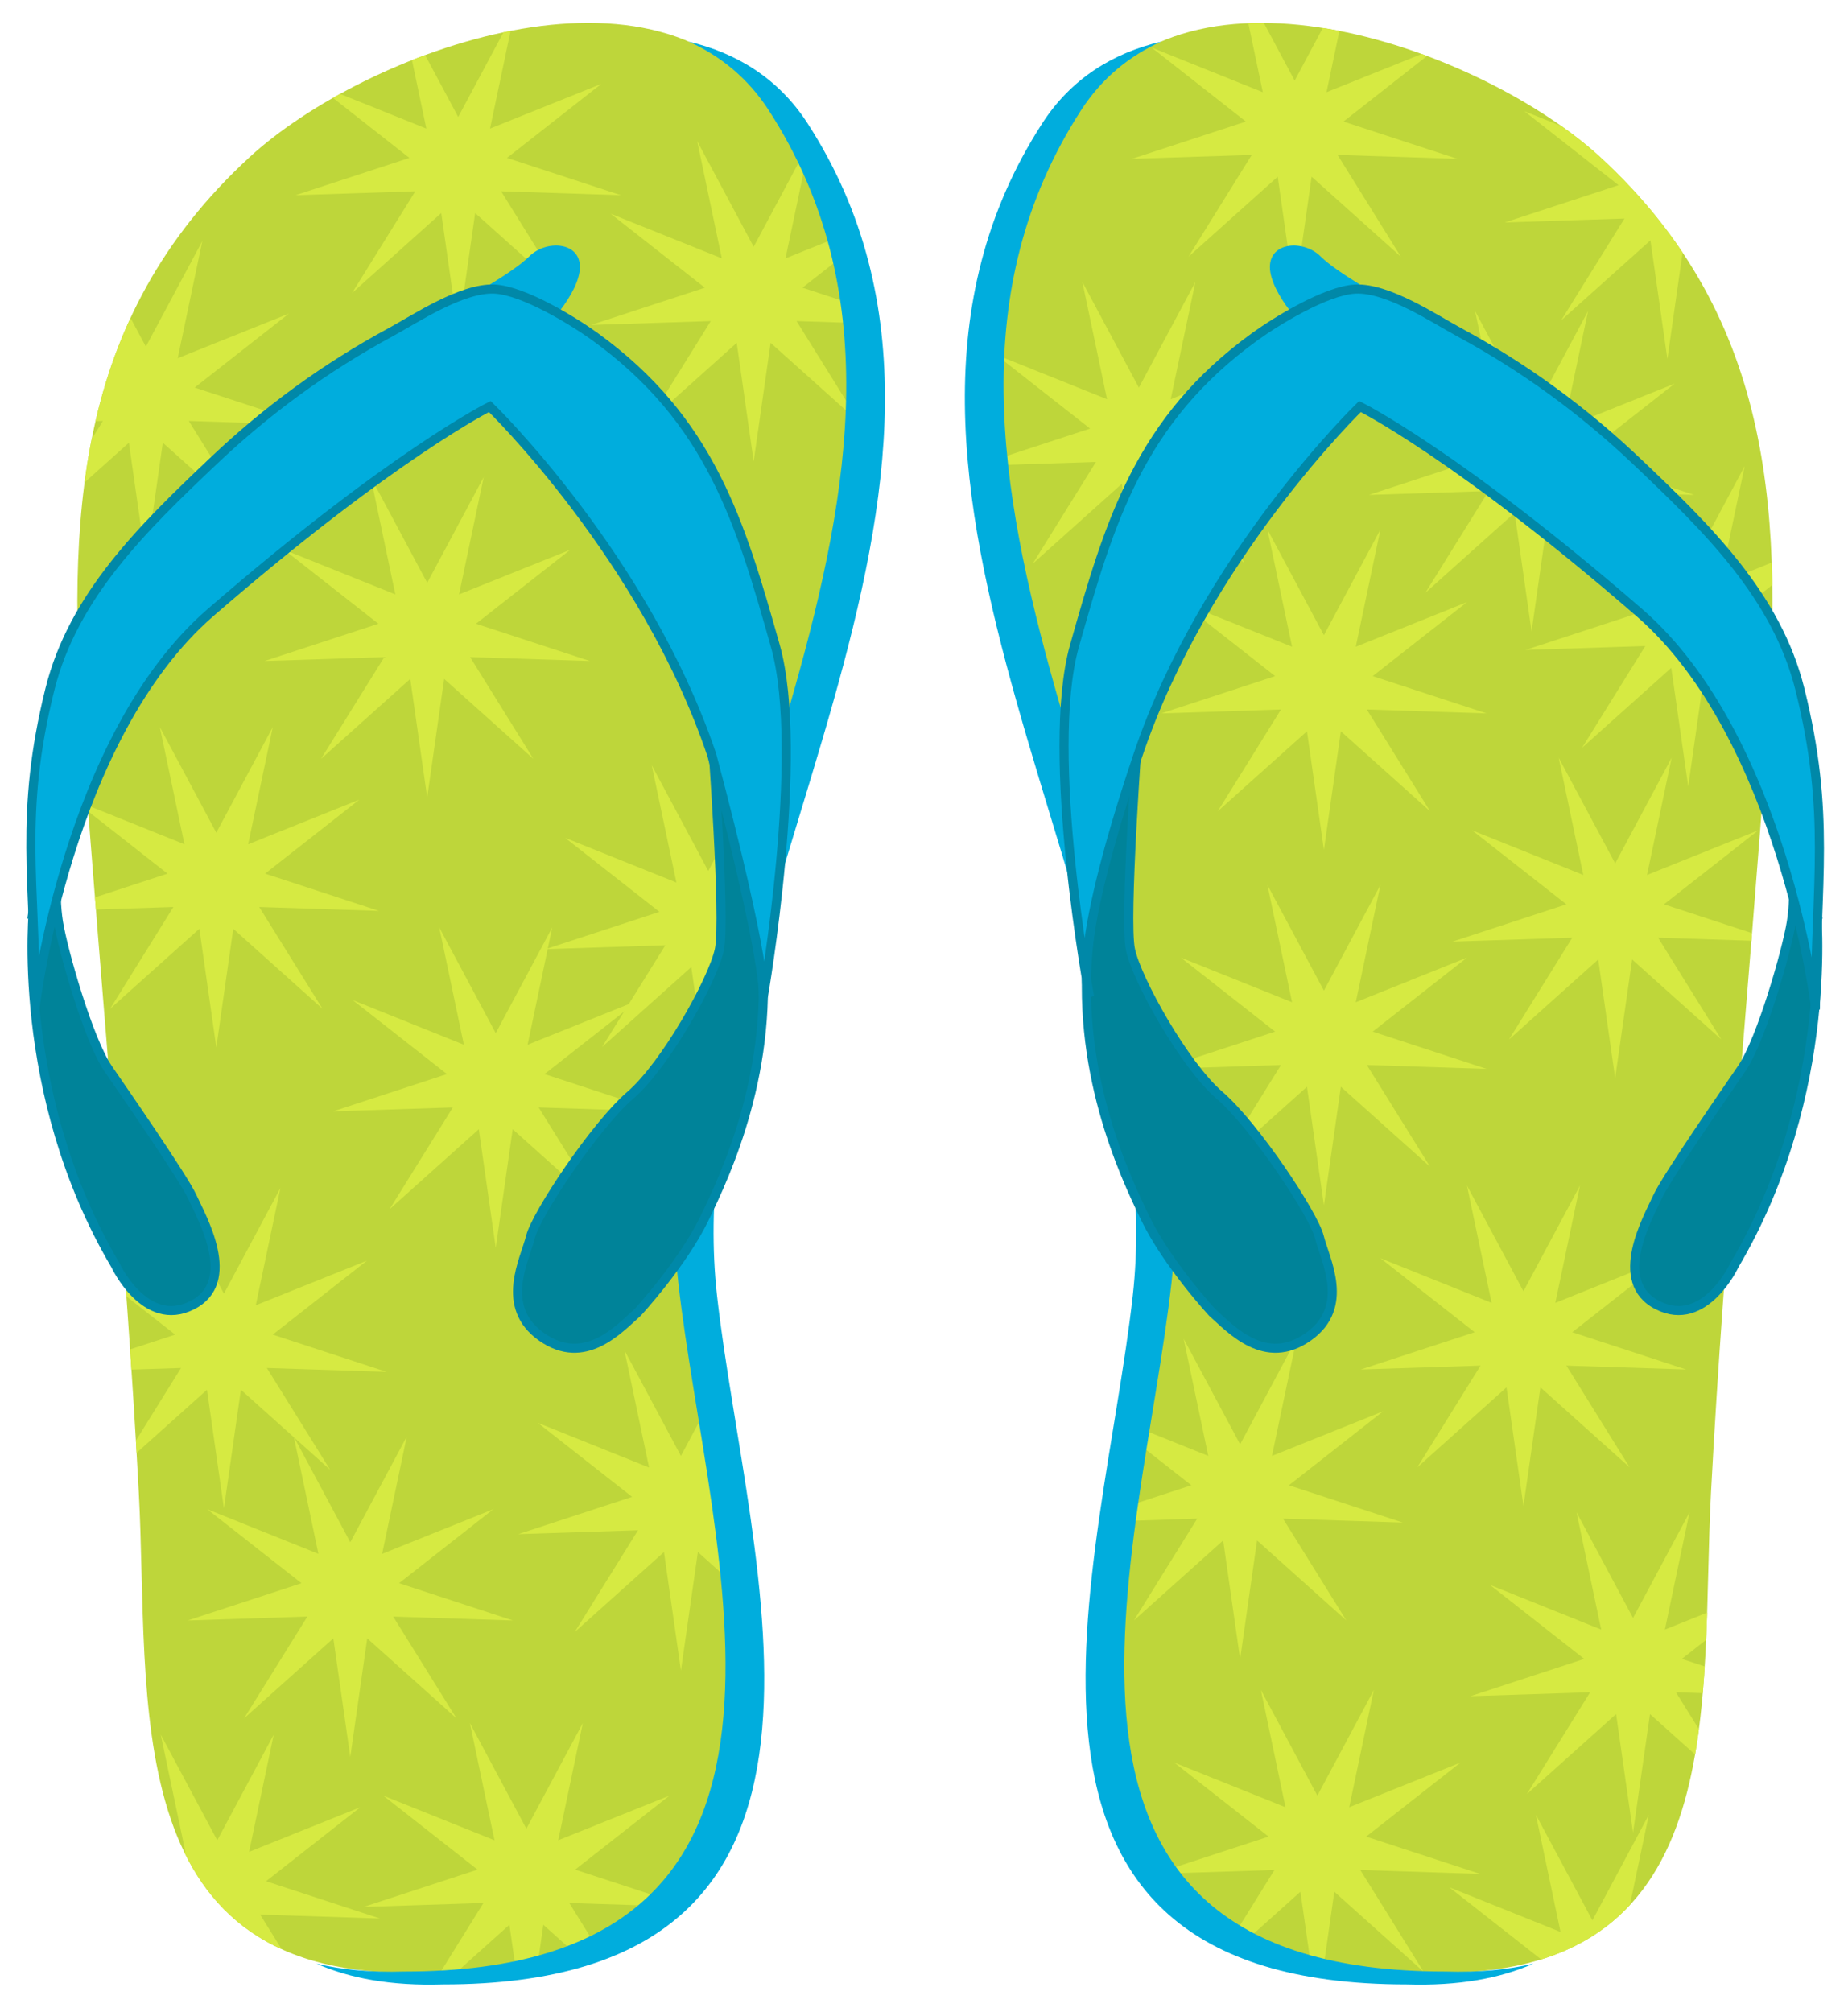 <?xml version="1.0" encoding="UTF-8" standalone="no"?>
<svg
   xmlns:dc="http://purl.org/dc/elements/1.1/"
   xmlns:cc="http://creativecommons.org/ns#"
   xmlns:rdf="http://www.w3.org/1999/02/22-rdf-syntax-ns#"
   xmlns:svg="http://www.w3.org/2000/svg"
   xmlns="http://www.w3.org/2000/svg"
   id="svg1932"
   version="1.1"
   viewBox="0 0 71.749 78.121"
   height="78.121mm"
   width="71.749mm">
  <defs
     id="defs1926">
    <clipPath
       id="clipPath106"
       clipPathUnits="userSpaceOnUse">
      <path
         id="path104"
         d="m 2187.21,2830.68 c 320.61,0 283.24,300.44 295.35,528.35 14.69,276.15 41.46,549.01 61.18,824.35 17.43,243.58 11.99,464.8 -183,644.32 -126.26,116.23 -452.89,238.62 -574.68,49.85 -253.74,-393.32 146.08,-874.96 99.7,-1289.31 -33.48,-299.03 -195.51,-757.56 301.45,-757.56 z m -1138.52,0 c -320.6,0 -283.237,300.44 -295.346,528.35 -14.696,276.15 -41.453,549.01 -61.172,824.35 -17.442,243.58 -12,464.8 182.988,644.32 126.26,116.23 452.9,238.62 574.69,49.85 253.73,-393.32 -146.09,-874.96 -99.71,-1289.31 33.49,-299.03 195.51,-757.56 -301.45,-757.56 z" />
    </clipPath>
  </defs>
  <g
     transform="translate(-42.744,-67.44)"
     id="layer1">
    <g
       id="g1869"
       transform="matrix(0.353,0,0,-0.353,9.777,243.666)">
      <path
         id="path98"
         style="fill:#bed63a;fill-opacity:1;fill-rule:nonzero;stroke:none;stroke-width:0.1"
         d="m 252.044,282.235 c 32.061,0 28.324,30.044 29.535,52.835 1.469,27.615 4.146,54.901 6.118,82.435 1.743,24.358 1.199,46.48 -18.3,64.432 -12.626,11.623 -45.289,23.862 -57.468,4.985 -25.374,-39.332 14.608,-87.496 9.97,-128.931 -3.348,-29.903 -19.551,-75.756 30.145,-75.756 z m -113.852,0 c -32.06,0 -28.324,30.044 -29.535,52.835 -1.47,27.615 -4.145,54.901 -6.117,82.435 -1.744,24.358 -1.2,46.48 18.299,64.432 12.626,11.623 45.29,23.862 57.469,4.985 25.373,-39.332 -14.609,-87.496 -9.971,-128.931 3.349,-29.903 19.551,-75.756 -30.145,-75.756" />
      <g
         id="g100"
         transform="matrix(0.1,0,0,0.1,33.323,-0.833)">
        <g
           clip-path="url(#clipPath106)"
           id="g102">
          <path
             id="path108"
             style="fill:#d6ea42;fill-opacity:1;fill-rule:nonzero;stroke:none"
             d="m 985.934,3304.2 62.126,116.22 -27.1,-128.97 122.31,49.09 -103.67,-81.37 125.24,-41.02 -131.71,4.3 69.58,-111.92 -98.14,87.96 -18.636,-130.46 -18.645,130.46 -98.144,-87.96 69.582,111.92 -131.711,-4.3 125.234,41.02 -103.66,81.37 122.305,-49.09 -27.102,128.97 62.141,-116.22" />
          <path
             id="path110"
             style="fill:#d6ea42;fill-opacity:1;fill-rule:nonzero;stroke:none"
             d="m 1145.93,3864.2 62.13,116.22 -27.1,-128.97 122.31,49.09 -103.67,-81.37 125.24,-41.02 -131.71,4.3 69.58,-111.92 -98.14,87.96 -18.64,-130.46 -18.64,130.46 -98.14,-87.96 69.58,111.92 -131.714,-4.3 125.234,41.02 -103.66,81.37 122.3,-49.09 -27.1,128.97 62.14,-116.22" />
          <path
             id="path112"
             style="fill:#d6ea42;fill-opacity:1;fill-rule:nonzero;stroke:none"
             d="m 1379.65,4042.62 62.14,116.21 -27.11,-128.97 122.31,49.1 -103.66,-81.38 125.24,-41.01 -131.72,4.29 69.58,-111.92 -98.13,87.96 -18.65,-130.46 -18.64,130.46 -98.13,-87.96 69.58,111.92 -131.72,-4.29 125.24,41.01 -103.66,81.38 122.3,-49.1 -27.11,128.97 62.14,-116.21" />
          <path
             id="path114"
             style="fill:#d6ea42;fill-opacity:1;fill-rule:nonzero;stroke:none"
             d="m 838.578,4084.68 62.129,116.21 -27.098,-128.97 122.305,49.1 -103.664,-81.38 125.24,-41.01 -131.713,4.29 69.578,-111.92 -98.144,87.96 -18.633,-130.46 -18.64,130.46 -98.145,-87.96 69.578,111.92 -131.707,-4.29 125.234,41.01 -103.664,81.38 122.305,-49.1 -27.098,128.97 62.137,-116.21" />
          <path
             id="path116"
             style="fill:#d6ea42;fill-opacity:1;fill-rule:nonzero;stroke:none"
             d="m 1070.54,4359.54 62.13,116.21 -27.1,-128.97 122.31,49.09 -103.67,-81.37 125.24,-41.01 -131.71,4.29 69.58,-111.92 -98.15,87.96 -18.63,-130.46 -18.64,130.46 -98.146,-87.96 69.576,111.92 -131.705,-4.29 125.235,41.01 -103.661,81.37 122.301,-49.09 -27.1,128.97 62.14,-116.21" />
          <path
             id="path118"
             style="fill:#d6ea42;fill-opacity:1;fill-rule:nonzero;stroke:none"
             d="m 1429.6,4729.16 62.13,116.22 -27.1,-128.97 122.31,49.09 -103.66,-81.37 125.23,-41.01 -131.71,4.29 69.58,-111.92 -98.14,87.96 -18.64,-130.46 -18.64,130.46 -98.14,-87.96 69.58,111.92 -131.71,-4.29 125.23,41.01 -103.66,81.37 122.31,-49.09 -27.1,128.97 62.13,-116.22" />
          <path
             id="path120"
             style="fill:#d6ea42;fill-opacity:1;fill-rule:nonzero;stroke:none"
             d="m 1104.63,4871.92 62.14,116.22 -27.11,-128.98 122.31,49.1 -103.66,-81.38 125.24,-41.01 -131.72,4.3 69.58,-111.93 -98.13,87.96 -18.65,-130.46 -18.64,130.46 -98.135,-87.96 69.585,111.93 -131.721,-4.3 125.241,41.01 -103.659,81.38 122.299,-49.1 -27.1,128.98 62.13,-116.22" />
          <path
             id="path122"
             style="fill:#d6ea42;fill-opacity:1;fill-rule:nonzero;stroke:none"
             d="m 761.098,4619.31 62.14,116.21 -27.109,-128.97 122.305,49.09 -103.664,-81.37 125.246,-41.01 -131.719,4.29 69.578,-111.92 -98.133,87.96 -18.644,-130.46 -18.641,130.46 -98.137,-87.96 69.582,111.92 -131.718,-4.29 125.242,41.01 -103.66,81.37 122.304,-49.09 -27.109,128.97 62.137,-116.21" />
          <path
             id="path124"
             style="fill:#d6ea42;fill-opacity:1;fill-rule:nonzero;stroke:none"
             d="m 846.969,3577.64 62.136,116.22 -27.109,-128.97 122.304,49.09 -103.659,-81.38 125.239,-41.01 -131.716,4.3 69.582,-111.93 -98.137,87.96 -18.64,-130.46 -18.645,130.46 -98.133,-87.96 69.579,111.93 -131.719,-4.3 125.246,41.01 -103.664,81.38 122.305,-49.09 -27.11,128.97 62.141,-116.22" />
          <path
             id="path126"
             style="fill:#d6ea42;fill-opacity:1;fill-rule:nonzero;stroke:none"
             d="m 1349.6,3399.17 62.13,116.21 -27.1,-128.97 122.31,49.09 -103.66,-81.37 125.23,-41.01 -131.71,4.29 69.58,-111.92 -98.14,87.96 -18.64,-130.46 -18.64,130.46 -98.14,-87.96 69.58,111.92 -131.71,-4.29 125.23,41.01 -103.66,81.37 122.31,-49.09 -27.1,128.97 62.13,-116.21" />
          <path
             id="path128"
             style="fill:#d6ea42;fill-opacity:1;fill-rule:nonzero;stroke:none"
             d="m 1179.6,2989.17 62.13,116.21 -27.1,-128.97 122.31,49.09 -103.66,-81.37 125.23,-41.02 -131.71,4.3 69.58,-111.92 -98.14,87.95 -18.64,-130.45 -18.64,130.45 -98.14,-87.95 69.58,111.92 -131.71,-4.3 125.23,41.02 -103.66,81.37 122.31,-49.09 -27.1,128.97 62.13,-116.21" />
          <path
             id="path130"
             style="fill:#d6ea42;fill-opacity:1;fill-rule:nonzero;stroke:none"
             d="m 839.605,2976.41 62.129,116.22 -27.101,-128.97 122.305,49.09 -103.661,-81.38 125.233,-41.01 -131.709,4.29 69.582,-111.91 -98.145,87.95 -18.633,-130.46 -18.644,130.46 -98.145,-87.95 69.582,111.91 -131.71,-4.29 125.234,41.01 -103.66,81.38 122.304,-49.09 -27.101,128.97 62.14,-116.22" />
          <path
             id="path132"
             style="fill:#d6ea42;fill-opacity:1;fill-rule:nonzero;stroke:none"
             d="m 2049.6,3025.5 62.13,116.22 -27.1,-128.97 122.31,49.09 -103.66,-81.38 125.23,-41.01 -131.71,4.3 69.58,-111.93 -98.14,87.97 -18.64,-130.47 -18.64,130.47 -98.14,-87.97 69.58,111.93 -131.71,-4.3 125.23,41.01 -103.66,81.38 122.31,-49.09 -27.1,128.97 62.13,-116.22" />
          <path
             id="path134"
             style="fill:#d6ea42;fill-opacity:1;fill-rule:nonzero;stroke:none"
             d="m 2352.08,2888.31 62.13,116.21 -27.11,-128.97 122.31,49.09 -103.66,-81.37 125.24,-41.02 -131.72,4.3 69.58,-111.92 -98.13,87.95 -18.64,-130.45 -18.65,130.45 -98.13,-87.95 69.58,111.92 -131.72,-4.3 125.24,41.02 -103.66,81.37 122.31,-49.09 -27.11,128.97 62.14,-116.21" />
          <path
             id="path136"
             style="fill:#d6ea42;fill-opacity:1;fill-rule:nonzero;stroke:none"
             d="m 1964.63,3411.92 62.14,116.21 -27.11,-128.96 122.31,49.09 -103.66,-81.38 125.24,-41.01 -131.72,4.3 69.58,-111.93 -98.13,87.96 -18.65,-130.46 -18.64,130.46 -98.13,-87.96 69.58,111.93 -131.72,-4.3 125.24,41.01 -103.66,81.38 122.3,-49.09 -27.1,128.96 62.13,-116.21" />
          <path
             id="path138"
             style="fill:#d6ea42;fill-opacity:1;fill-rule:nonzero;stroke:none"
             d="m 2276.27,3580.28 62.14,116.21 -27.11,-128.97 122.31,49.1 -103.66,-81.38 125.24,-41.01 -131.72,4.3 69.58,-111.93 -98.13,87.96 -18.65,-130.46 -18.64,130.46 -98.13,-87.96 69.58,111.93 -131.72,-4.3 125.24,41.01 -103.66,81.38 122.31,-49.1 -27.11,128.97 62.13,-116.21" />
          <path
             id="path140"
             style="fill:#d6ea42;fill-opacity:1;fill-rule:nonzero;stroke:none"
             d="m 2396.8,3220.92 62.14,116.21 -27.11,-128.97 122.31,49.1 -103.67,-81.38 125.25,-41.01 -131.72,4.3 69.58,-111.93 -98.14,87.96 -18.64,-130.46 -18.64,130.46 -98.14,-87.96 69.58,111.93 -131.71,-4.3 125.24,41.01 -103.66,81.38 122.3,-49.1 -27.11,128.97 62.14,-116.21" />
          <path
             id="path142"
             style="fill:#d6ea42;fill-opacity:1;fill-rule:nonzero;stroke:none"
             d="m 2377.15,4050.92 62.13,116.21 -27.1,-128.97 122.31,49.1 -103.66,-81.38 125.23,-41.01 -131.71,4.3 69.58,-111.93 -98.14,87.96 -18.64,-130.46 -18.64,130.46 -98.14,-87.96 69.58,111.93 -131.71,-4.3 125.23,41.01 -103.66,81.38 122.3,-49.1 -27.1,128.97 62.14,-116.21" />
          <path
             id="path144"
             style="fill:#d6ea42;fill-opacity:1;fill-rule:nonzero;stroke:none"
             d="m 2056.8,3910.92 62.14,116.21 -27.11,-128.97 122.31,49.1 -103.67,-81.38 125.25,-41.01 -131.72,4.3 69.58,-111.93 -98.14,87.96 -18.64,-130.46 -18.64,130.46 -98.14,-87.96 69.58,111.93 -131.71,-4.3 125.24,41.01 -103.66,81.38 122.3,-49.1 -27.11,128.97 62.14,-116.21" />
          <path
             id="path146"
             style="fill:#d6ea42;fill-opacity:1;fill-rule:nonzero;stroke:none"
             d="m 2056.8,4301.92 62.14,116.21 -27.11,-128.96 122.31,49.09 -103.67,-81.38 125.25,-41.01 -131.72,4.3 69.58,-111.93 -98.14,87.96 -18.64,-130.46 -18.64,130.46 -98.14,-87.96 69.58,111.93 -131.71,-4.3 125.24,41.01 -103.66,81.38 122.3,-49.09 -27.11,128.96 62.14,-116.21" />
          <path
             id="path148"
             style="fill:#d6ea42;fill-opacity:1;fill-rule:nonzero;stroke:none"
             d="m 2457.49,4371.7 62.12,116.22 -27.1,-128.97 122.31,49.09 -103.66,-81.37 125.23,-41.02 -131.71,4.3 69.58,-111.92 -98.14,87.96 -18.63,-130.46 -18.65,130.46 -98.14,-87.96 69.58,111.92 -131.71,-4.3 125.23,41.02 -103.66,81.37 122.31,-49.09 -27.1,128.97 62.14,-116.22" />
          <path
             id="path150"
             style="fill:#d6ea42;fill-opacity:1;fill-rule:nonzero;stroke:none"
             d="m 2285.19,4542.25 62.13,116.21 -27.1,-128.97 122.3,49.1 -103.66,-81.38 125.24,-41.01 -131.71,4.29 69.58,-111.92 -98.15,87.96 -18.63,-130.46 -18.64,130.46 -98.15,-87.96 69.58,111.92 -131.71,-4.29 125.24,41.01 -103.66,81.38 122.3,-49.1 -27.1,128.97 62.14,-116.21" />
          <path
             id="path152"
             style="fill:#d6ea42;fill-opacity:1;fill-rule:nonzero;stroke:none"
             d="m 2024.63,4911.92 62.14,116.22 -27.11,-128.98 122.31,49.1 -103.66,-81.38 125.24,-41.01 -131.72,4.3 69.58,-111.93 -98.13,87.96 -18.65,-130.46 -18.64,130.46 -98.13,-87.96 69.58,111.93 -131.72,-4.3 125.24,41.01 -103.66,81.38 122.3,-49.1 -27.1,128.98 62.13,-116.22" />
          <path
             id="path154"
             style="fill:#d6ea42;fill-opacity:1;fill-rule:nonzero;stroke:none"
             d="m 1853.28,4574.2 62.14,116.22 -27.11,-128.97 122.3,49.09 -103.66,-81.38 125.24,-41.01 -131.72,4.3 69.58,-111.92 -98.13,87.96 -18.64,-130.46 -18.65,130.46 -98.13,-87.96 69.58,111.92 -131.72,-4.3 125.24,41.01 -103.66,81.38 122.31,-49.09 -27.11,128.97 62.14,-116.22" />
          <path
             id="path156"
             style="fill:#d6ea42;fill-opacity:1;fill-rule:nonzero;stroke:none"
             d="m 2434.58,4841.92 62.12,116.22 -27.1,-128.98 122.31,49.1 -103.66,-81.38 125.23,-41.01 -131.71,4.3 69.58,-111.93 -98.14,87.96 -18.63,-130.46 -18.65,130.46 -98.14,-87.96 69.58,111.93 -131.71,-4.3 125.23,41.01 -103.66,81.38 122.31,-49.1 -27.1,128.98 62.14,-116.22" />
        </g>
      </g>
      <path
         id="path158"
         style="fill:#00addd;fill-opacity:1;fill-rule:nonzero;stroke:none;stroke-width:0.1"
         d="m 182.226,485.638 c -3.197,4.956 -7.809,7.765 -13.097,9.006 3.496,-1.559 6.535,-4.015 8.839,-7.587 25.373,-39.331 -14.608,-87.496 -9.97,-128.931 3.348,-29.902 19.55,-75.755 -30.146,-75.755 -3.667,-0.113 -6.863,0.198 -9.654,0.864 3.662,-1.618 8.221,-2.458 13.912,-2.283 49.696,0 33.493,45.853 30.145,75.755 -4.638,41.435 35.344,89.599 9.971,128.931" />
      <path
         id="path160"
         style="fill:#00addd;fill-opacity:1;fill-rule:nonzero;stroke:none;stroke-width:0.1"
         d="m 144.12,466.093 c 0,0 5.617,3.066 7.468,4.918 1.852,1.852 5.586,1.64 5.586,-1.154 0,-2.792 -3.889,-7.263 -6.075,-8.477 l -6.979,4.713" />
      <path
         id="path162"
         style="fill:#008399;fill-opacity:1;fill-rule:nonzero;stroke:none;stroke-width:0.1"
         d="m 97.096,399.556 c 0,0 -2.24,-20.485 8.982,-39.478 0,0 3.253,-7.037 8.438,-4.422 5.141,2.591 1.028,9.7 0.041,11.886 -0.981,2.172 -7.904,12.132 -9.297,14.177 -2.138,3.142 -4.948,12.971 -5.442,16.101 -0.492,3.104 -0.341,8.108 1.075,12.227 0,0 -3.223,-6.429 -3.797,-10.491" />
      <path
         id="path164"
         style="fill:none;stroke:#0088a8;stroke-width:1;stroke-linecap:butt;stroke-linejoin:miter;stroke-miterlimit:4;stroke-dasharray:none;stroke-opacity:1"
         d="m 97.096,399.556 c 0,0 -2.24,-20.485 8.982,-39.478 0,0 3.253,-7.037 8.438,-4.422 5.141,2.591 1.028,9.7 0.041,11.886 -0.981,2.172 -7.904,12.132 -9.297,14.177 -2.138,3.142 -4.948,12.971 -5.442,16.101 -0.492,3.104 -0.341,8.108 1.075,12.227 0,0 -3.223,-6.429 -3.797,-10.491 z" />
      <path
         id="path166"
         style="fill:#008399;fill-opacity:1;fill-rule:nonzero;stroke:none;stroke-width:0.1"
         d="m 171.686,418.684 c 0,0 1.527,-20.582 0.825,-23.904 -0.706,-3.35 -5.948,-12.715 -9.794,-16.023 -3.887,-3.343 -10.379,-13.128 -10.981,-15.588 -0.607,-2.474 -3.479,-7.679 1.225,-10.991 4.733,-3.333 8.492,0.845 10.558,2.689 0,0 4.912,5.321 7.344,10.324 2.397,4.936 7.838,16.553 6.19,30.714 -1.59,13.659 -5.367,22.779 -5.367,22.779" />
      <path
         id="path168"
         style="fill:none;stroke:#0088a8;stroke-width:1;stroke-linecap:butt;stroke-linejoin:miter;stroke-miterlimit:4;stroke-dasharray:none;stroke-opacity:1"
         d="m 171.686,418.684 c 0,0 1.527,-20.582 0.825,-23.904 -0.706,-3.35 -5.948,-12.715 -9.794,-16.023 -3.887,-3.343 -10.379,-13.128 -10.981,-15.588 -0.607,-2.474 -3.479,-7.679 1.225,-10.991 4.733,-3.333 8.492,0.845 10.558,2.689 0,0 4.912,5.321 7.344,10.324 2.397,4.936 7.838,16.553 6.19,30.714 -1.59,13.659 -5.367,22.779 -5.367,22.779 z" />
      <path
         id="path170"
         style="fill:#00addd;fill-opacity:1;fill-rule:nonzero;stroke:none;stroke-width:0.1"
         d="m 97.284,388.626 c 0,0 3.494,29.543 19.247,43.208 20,17.347 30.735,22.674 30.735,22.674 0,0 17.07,-16.534 24.418,-38.337 6.132,-23.091 5.663,-26.574 5.663,-26.574 0,0 4.656,26.78 1.317,38.591 -3.826,13.536 -7.11,24.821 -19.886,34.043 -2.27,1.638 -7.779,5.039 -10.988,5.196 -3.597,0.178 -8.755,-3.296 -11.435,-4.744 -7.205,-3.895 -13.666,-8.642 -19.468,-14.146 -7.801,-7.402 -15.449,-14.835 -18.014,-25.157 -3.412,-13.725 -1.619,-21.102 -1.589,-34.754" />
      <path
         id="path172"
         style="fill:none;stroke:#0088a8;stroke-width:1;stroke-linecap:butt;stroke-linejoin:miter;stroke-miterlimit:4;stroke-dasharray:none;stroke-opacity:1"
         d="m 97.284,388.626 c 0,0 3.494,29.543 19.247,43.208 20,17.347 30.735,22.674 30.735,22.674 0,0 17.07,-16.534 24.418,-38.337 6.132,-23.091 5.663,-26.574 5.663,-26.574 0,0 4.656,26.78 1.317,38.591 -3.826,13.536 -7.11,24.821 -19.886,34.043 -2.27,1.638 -7.779,5.039 -10.988,5.196 -3.597,0.178 -8.755,-3.296 -11.435,-4.744 -7.205,-3.895 -13.666,-8.642 -19.468,-14.146 -7.801,-7.402 -15.449,-14.835 -18.014,-25.157 -3.412,-13.725 -1.619,-21.102 -1.589,-34.754 z" />
      <path
         id="path174"
         style="fill:#00addd;fill-opacity:1;fill-rule:nonzero;stroke:none;stroke-width:0.1"
         d="m 208.01,485.638 c 3.197,4.956 7.808,7.765 13.097,9.006 -3.497,-1.559 -6.535,-4.015 -8.84,-7.587 -25.373,-39.331 14.609,-87.496 9.971,-128.931 -3.348,-29.902 -19.551,-75.755 30.145,-75.755 3.668,-0.113 6.862,0.198 9.654,0.864 -3.663,-1.618 -8.22,-2.458 -13.912,-2.283 -49.696,0 -33.493,45.853 -30.145,75.755 4.638,41.435 -35.344,89.599 -9.97,128.931" />
      <path
         id="path176"
         style="fill:#00addd;fill-opacity:1;fill-rule:nonzero;stroke:none;stroke-width:0.1"
         d="m 246.115,466.093 c 0,0 -5.616,3.066 -7.467,4.918 -1.853,1.852 -5.586,1.64 -5.586,-1.154 0,-2.792 3.888,-7.263 6.075,-8.477 l 6.978,4.713" />
      <path
         id="path178"
         style="fill:#008399;fill-opacity:1;fill-rule:nonzero;stroke:none;stroke-width:0.1"
         d="m 293.139,399.556 c 0,0 2.24,-20.485 -8.982,-39.478 0,0 -3.252,-7.037 -8.438,-4.422 -5.142,2.591 -1.028,9.7 -0.041,11.886 0.981,2.172 7.903,12.132 9.296,14.177 2.138,3.142 4.948,12.971 5.443,16.101 0.491,3.104 0.341,8.108 -1.075,12.227 0,0 3.223,-6.429 3.797,-10.491" />
      <path
         id="path180"
         style="fill:none;stroke:#0088a8;stroke-width:1;stroke-linecap:butt;stroke-linejoin:miter;stroke-miterlimit:4;stroke-dasharray:none;stroke-opacity:1"
         d="m 293.139,399.556 c 0,0 2.24,-20.485 -8.982,-39.478 0,0 -3.252,-7.037 -8.438,-4.422 -5.142,2.591 -1.028,9.7 -0.041,11.886 0.981,2.172 7.903,12.132 9.296,14.177 2.138,3.142 4.948,12.971 5.443,16.101 0.491,3.104 0.341,8.108 -1.075,12.227 0,0 3.223,-6.429 3.797,-10.491 z" />
      <path
         id="path182"
         style="fill:#008399;fill-opacity:1;fill-rule:nonzero;stroke:none;stroke-width:0.1"
         d="m 218.55,418.684 c 0,0 -1.527,-20.582 -0.826,-23.904 0.707,-3.35 5.948,-12.715 9.795,-16.023 3.887,-3.343 10.378,-13.128 10.981,-15.588 0.607,-2.474 3.478,-7.679 -1.225,-10.991 -4.734,-3.333 -8.494,0.845 -10.558,2.689 0,0 -4.912,5.321 -7.344,10.324 -2.398,4.936 -7.839,16.553 -6.191,30.714 1.59,13.659 5.368,22.779 5.368,22.779" />
      <path
         id="path184"
         style="fill:none;stroke:#0088a8;stroke-width:1;stroke-linecap:butt;stroke-linejoin:miter;stroke-miterlimit:4;stroke-dasharray:none;stroke-opacity:1"
         d="m 218.55,418.684 c 0,0 -1.527,-20.582 -0.826,-23.904 0.707,-3.35 5.948,-12.715 9.795,-16.023 3.887,-3.343 10.378,-13.128 10.981,-15.588 0.607,-2.474 3.478,-7.679 -1.225,-10.991 -4.734,-3.333 -8.494,0.845 -10.558,2.689 0,0 -4.912,5.321 -7.344,10.324 -2.398,4.936 -7.839,16.553 -6.191,30.714 1.59,13.659 5.368,22.779 5.368,22.779 z" />
      <path
         id="path186"
         style="fill:#00addd;fill-opacity:1;fill-rule:nonzero;stroke:none;stroke-width:0.1"
         d="m 293.06,388.517 c 0,0 -3.604,29.652 -19.357,43.317 -20,17.347 -30.735,22.674 -30.735,22.674 0,0 -17.069,-16.534 -24.418,-38.337 -7.78,-23.091 -5.326,-26.574 -5.326,-26.574 0,0 -4.992,26.78 -1.654,38.591 3.827,13.536 7.11,24.821 19.887,34.043 2.27,1.638 7.778,5.039 10.988,5.196 3.597,0.178 8.753,-3.296 11.435,-4.744 7.204,-3.895 13.666,-8.642 19.467,-14.146 7.801,-7.402 15.449,-14.835 18.015,-25.157 3.413,-13.725 1.727,-21.211 1.698,-34.863" />
      <path
         id="path188"
         style="fill:none;stroke:#0088a8;stroke-width:1;stroke-linecap:butt;stroke-linejoin:miter;stroke-miterlimit:4;stroke-dasharray:none;stroke-opacity:1"
         d="m 293.06,388.517 c 0,0 -3.604,29.652 -19.357,43.317 -20,17.347 -30.735,22.674 -30.735,22.674 0,0 -17.069,-16.534 -24.418,-38.337 -7.78,-23.091 -5.326,-26.574 -5.326,-26.574 0,0 -4.992,26.78 -1.654,38.591 3.827,13.536 7.11,24.821 19.887,34.043 2.27,1.638 7.778,5.039 10.988,5.196 3.597,0.178 8.753,-3.296 11.435,-4.744 7.204,-3.895 13.666,-8.642 19.467,-14.146 7.801,-7.402 15.449,-14.835 18.015,-25.157 3.413,-13.725 1.727,-21.211 1.698,-34.863 z" />
    </g>
  </g>
</svg>
